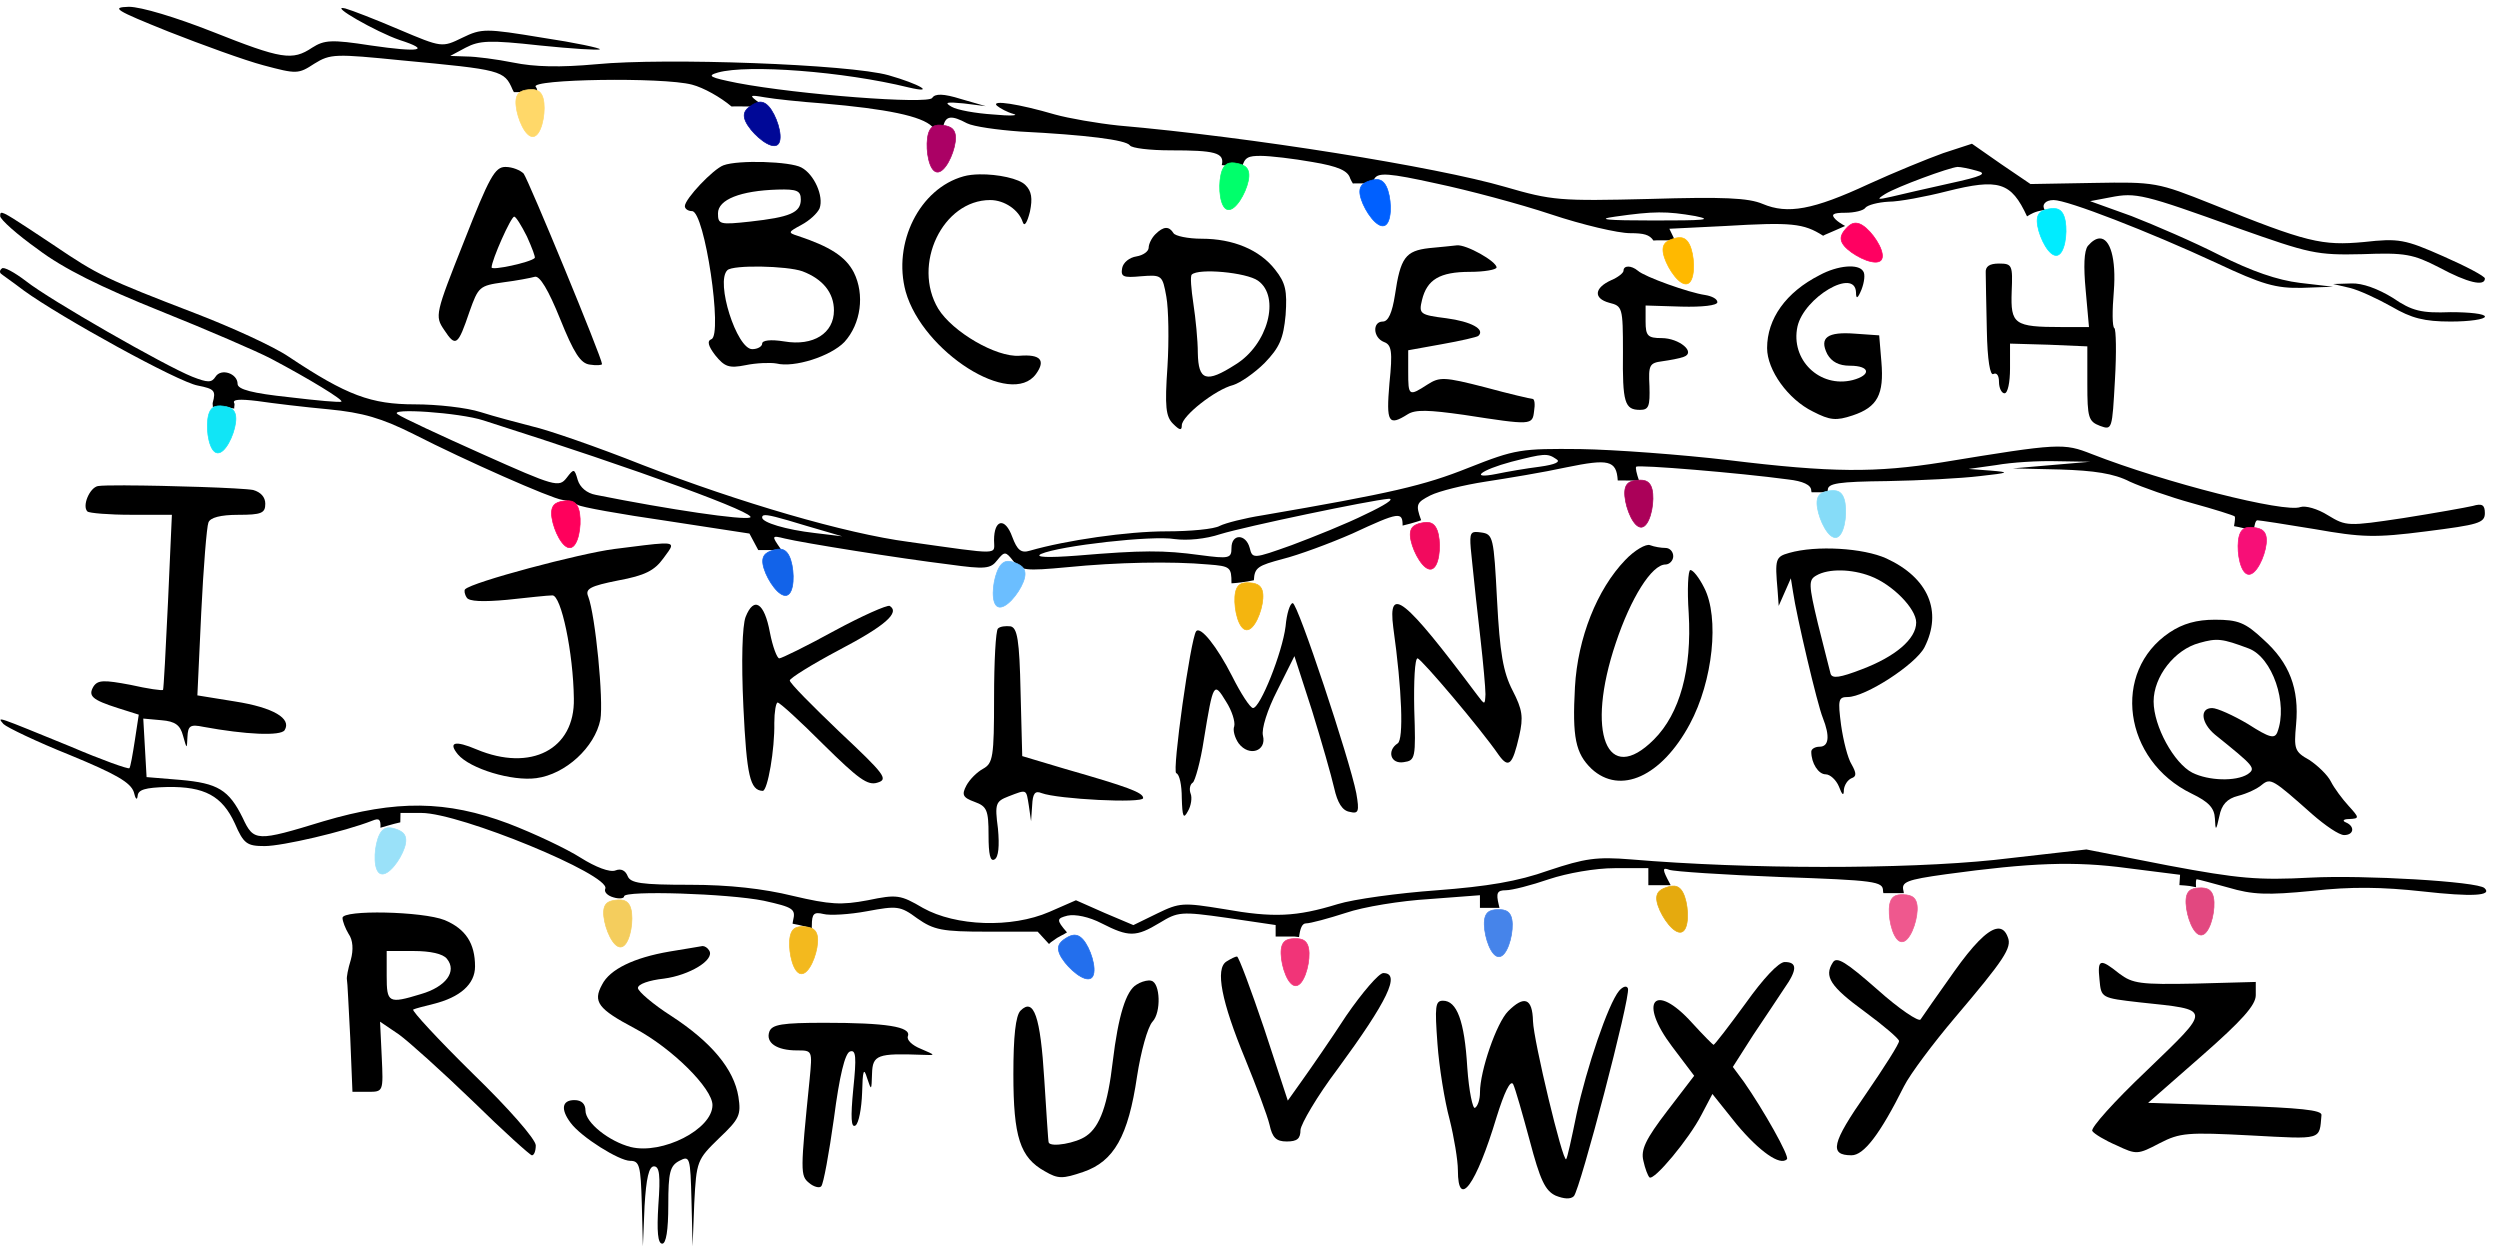 <?xml version="1.0" encoding="UTF-8" standalone="no"?>
<!-- Created with Inkscape (http://www.inkscape.org/) -->

<svg
   width="203.743mm"
   height="101.581mm"
   viewBox="0 0 203.743 101.581"
   version="1.1"
   id="svg5"
   inkscape:version="1.1 (c4e8f9e, 2021-05-24)"
   sodipodi:docname="light-wall-with-lights.svg"
   xmlns:inkscape="http://www.inkscape.org/namespaces/inkscape"
   xmlns:sodipodi="http://sodipodi.sourceforge.net/DTD/sodipodi-0.dtd"
   xmlns="http://www.w3.org/2000/svg"
   xmlns:svg="http://www.w3.org/2000/svg">
  <sodipodi:namedview
     id="namedview7"
     pagecolor="#ffffff"
     bordercolor="#666666"
     borderopacity="1.0"
     inkscape:pageshadow="2"
     inkscape:pageopacity="0.0"
     inkscape:pagecheckerboard="0"
     inkscape:document-units="mm"
     showgrid="false"
     inkscape:zoom="4.7589793"
     inkscape:cx="606.95788"
     inkscape:cy="316.7696"
     inkscape:window-width="1920"
     inkscape:window-height="1035"
     inkscape:window-x="1920"
     inkscape:window-y="23"
     inkscape:window-maximized="0"
     inkscape:current-layer="layer1"
     fit-margin-top="0"
     fit-margin-left="0"
     fit-margin-right="0"
     fit-margin-bottom="0" />
  <defs
     id="defs2" />
  <g
     inkscape:label="Layer 1"
     inkscape:groupmode="layer"
     id="layer1"
     transform="translate(3.857,-71.301)">
    <g
       transform="matrix(0.045,0,0,-0.045,-3.843,172.656)"
       fill="#000000"
       stroke="none"
       id="g197">
      <path
         id="path125"
         style="stroke-width:0.189"
         transform="matrix(5.283,0,0,-5.283,76.708,3447.048)"
         d="m 29.584,228.473 c -6.246,0.189 -4.733,1.136 13.627,8.518 11.546,4.543 26.121,9.843 32.557,11.547 11.357,3.029 11.925,3.028 17.414,-0.568 5.489,-3.407 7.194,-3.406 29.908,-1.135 34.26,3.218 35.206,3.406 38.045,10.031 0.175,0.364 0.296,0.545 0.455,0.861 1.184,-0.019 2.368,-0.026 3.553,-0.025 1.441,6.1e-4 2.882,0.01 4.322,0.019 0.18,-0.624 0.107,-1.232 -0.381,-1.801 -2.271,-2.65 43.536,-3.408 53.568,-0.758 3.992,1.041 9.792,4.31 13.518,7.473 0.676,-0.011 1.353,-0.016 2.029,-0.016 1.229,8.7e-4 2.459,0.015 3.688,0.023 1.214,-0.002 2.427,-0.005 3.641,-0.004 0.249,8.5e-4 0.499,3.4e-4 0.748,0 0.146,3e-5 0.291,2e-5 0.438,0 0.181,-2e-5 0.362,0 0.543,0 -0.538,-0.424 -0.915,-0.783 -1.512,-1.23 -3.596,-2.65 -3.597,-2.839 1.893,-1.893 3.218,0.568 12.114,1.514 19.875,2.082 21.957,1.893 33.882,4.352 37.479,7.949 0.351,0.329 0.549,0.488 0.828,0.74 h 2.77 c 0.061,-0.253 0.122,-0.411 0.188,-0.74 0.757,-3.786 2.839,-3.974 8.139,-1.135 2.271,1.136 10.411,2.27 18.361,2.838 22.335,1.136 36.152,2.84 37.477,4.732 0.568,0.946 6.815,1.703 14.008,1.703 15.004,0 18.544,0.745 17.496,5.059 0.554,0.041 1.107,0.092 1.66,0.145 1.969,0.188 3.34,0.328 5.262,0.676 0.897,-3.556 2.196,-3.984 6.436,-3.984 3.218,0 11.166,0.946 17.602,2.082 9.086,1.514 12.303,3.028 13.061,5.678 0.259,0.647 0.597,1.173 0.922,1.715 0.182,-0.028 0.378,-0.045 0.59,-0.045 h 6.346 c -0.046,-0.456 0.06,-0.982 0.473,-1.67 1.325,-2.082 4.921,-1.893 21.199,1.703 10.789,2.271 28.582,7.003 39.371,10.6 10.789,3.596 22.902,6.436 27.066,6.436 4.673,0 6.631,0.493 7.982,2.523 0.323,-0.036 0.661,-0.06 1.021,-0.06 h 5.684 0.672 l -1.92,-3.977 19.117,-0.945 c 22.702,-1.345 26.874,-0.955 33.596,3.342 0.169,-0.119 0.369,-0.228 0.604,-0.322 2.343,-0.944 4.617,-2.051 6.945,-3.029 -1.324,-0.713 -2.546,-1.521 -3.287,-2.262 -1.704,-1.704 -0.947,-2.271 3.406,-2.271 3.029,0 6.247,-0.759 6.814,-1.705 0.757,-0.946 4.353,-1.893 7.949,-2.082 3.596,0 12.682,-1.703 20.064,-3.596 17.717,-4.429 21.945,-3.192 27.408,8.623 0.697,-0.419 1.393,-0.865 2.145,-1.184 0.501,-0.212 1.013,-0.401 1.537,-0.547 0.575,-0.16 1.164,-0.269 1.754,-0.367 0.247,-0.041 0.441,-0.068 0.639,-0.096 -1.127,-1.666 0.078,-3.4 3.049,-3.4 4.732,0 32.556,10.789 55.838,21.578 15.71,7.382 20.254,8.707 29.34,8.518 l 10.6,-0.379 -11.357,-1.324 c -7.761,-0.946 -16.467,-3.976 -27.445,-9.465 -8.896,-4.543 -22.525,-10.411 -30.285,-13.439 l -14.197,-5.111 7.004,-1.324 c 8.707,-1.704 11.168,-1.136 43.725,10.6 24.607,8.707 26.877,9.275 42.588,8.896 14.764,-0.568 17.414,1.9e-4 26.311,4.543 9.843,5.3 15.711,6.624 15.711,3.785 0,-0.757 -6.437,-4.163 -14.197,-7.57 -13.25,-5.868 -15.331,-6.247 -27.256,-4.922 -14.385,1.325 -19.496,0.189 -52.242,-13.061 -18.55,-7.382 -19.306,-7.572 -40.506,-7.193 l -21.578,0.379 -10.033,-6.814 -10.031,-7.002 -9.842,3.217 c -5.3,1.893 -16.848,6.625 -25.555,10.6 -19.118,8.896 -27.824,10.411 -36.342,6.814 -4.921,-2.082 -13.439,-2.46 -38.803,-1.703 -30.853,0.757 -33.314,0.568 -49.592,-4.164 -23.471,-6.814 -86.881,-17.037 -132.498,-21.012 -7.193,-0.757 -17.036,-2.46 -21.768,-3.785 -12.303,-3.596 -21.957,-5.109 -19.875,-3.027 1.136,0.946 3.598,2.27 5.68,2.838 2.082,0.568 -1.136,0.757 -7.004,0.189 -5.868,-0.379 -12.304,-1.515 -14.197,-2.65 -2.65,-1.514 -1.702,-1.703 4.166,-1.135 l 7.57,0.945 -8.518,-2.459 c -6.057,-1.893 -8.895,-1.893 -9.842,-0.379 -1.325,2.271 -45.997,-1.136 -66.818,-5.111 -9.464,-1.893 -10.6,-2.46 -6.625,-3.596 10.221,-2.839 42.967,-0.38 65.303,5.109 9.653,2.271 3.785,-1.136 -6.814,-4.164 -13.439,-3.786 -76.658,-6.057 -100.129,-3.785 -12.493,1.136 -21.2,0.946 -28.582,-0.568 -5.678,-1.136 -12.872,-2.082 -16.09,-2.082 l -5.488,-0.189 5.299,-2.838 c 4.732,-2.461 8.141,-2.651 25.365,-0.758 10.978,1.136 20.252,1.703 20.631,1.324 0.379,-0.379 -8.329,-2.271 -19.686,-3.975 -19.496,-3.218 -20.82,-3.218 -27.445,0 -7.003,3.407 -7.004,3.408 -21.768,-2.838 -7.95,-3.407 -16.279,-6.626 -18.361,-7.193 -6.246,-1.514 10.79,8.139 18.551,10.789 11.168,3.596 7.002,4.353 -9.844,1.893 -13.439,-2.082 -15.898,-1.892 -20.062,0.758 -6.814,4.543 -10.412,3.974 -34.262,-5.49 -12.493,-4.921 -24.416,-8.518 -28.58,-8.518 z m 626.902,54.893 c 1.136,0 3.975,0.567 6.625,1.324 3.786,0.946 1.894,1.893 -9.463,4.354 -7.761,1.704 -16.657,3.786 -19.875,4.543 -4.921,1.136 -5.111,0.948 -2.082,-0.945 3.975,-2.461 21.956,-9.086 24.795,-9.275 z m -102.354,15.592 c 3.975,-0.024 7.524,0.402 12.445,1.254 6.436,1.325 2.838,1.514 -14.197,1.514 -16.278,0 -20.064,-0.378 -13.25,-1.324 6.625,-0.946 11.027,-1.42 15.002,-1.443 z" />
      <path
         d="m 1310,1953 c -19,-7 -70,-61 -70,-74 0,-5 6,-9 13,-9 23,0 56,-225 35,-232 -8,-3 -6,-12 7,-29 17,-21 25,-24 55,-18 19,4 45,5 56,3 32,-8 98,13 123,39 30,33 37,86 17,126 -15,29 -44,47 -101,66 -19,6 -18,7 6,20 15,8 29,21 33,30 8,22 -10,62 -33,74 -20,11 -114,14 -141,4 z m 140,-62 c 0,-24 -20,-32 -92,-40 -55,-6 -58,-5 -58,15 0,25 41,41 108,43 35,1 42,-2 42,-18 z m 3,-130 c 37,-14 57,-39 57,-71 0,-41 -37,-65 -90,-56 -25,4 -40,2 -40,-4 0,-5 -8,-10 -18,-10 -28,0 -67,122 -45,143 10,10 108,8 136,-2 z"
         id="path129" />
      <path
         d="m 840,1815 c -52,-131 -53,-135 -36,-160 21,-32 25,-29 46,33 16,45 18,47 61,53 24,3 50,8 57,10 9,3 25,-24 46,-76 25,-62 37,-81 54,-83 12,-2 22,-1 22,1 0,11 -133,333 -142,345 -6,6 -20,12 -33,12 -19,0 -29,-18 -75,-135 z m 114,9 c 9,-20 16,-38 14,-39 -8,-8 -78,-23 -78,-17 0,13 35,92 41,92 3,0 13,-16 23,-36 z"
         id="path131" />
      <path
         id="path133"
         style="stroke-width:0.189"
         transform="matrix(5.283,0,0,-5.283,76.708,3447.048)"
         d="m 321.246,285.912 c -2.05,0.033 -3.953,0.244 -5.467,0.67 -15.143,4.164 -24.418,22.904 -19.875,39.561 5.868,20.632 36.152,39.939 44.67,28.203 3.407,-4.732 1.515,-6.814 -5.678,-6.246 -7.95,0.568 -22.903,-8.14 -27.824,-16.09 -9.086,-15.143 1.513,-37.287 17.791,-37.287 4.921,0 9.843,3.406 11.168,7.57 0.568,1.704 1.515,0.19 2.461,-3.596 0.946,-4.543 0.568,-7.004 -1.514,-9.086 -2.129,-2.271 -9.584,-3.797 -15.732,-3.699 z" />
      <path
         id="path135"
         style="stroke-width:0.189"
         transform="matrix(5.283,0,0,-5.283,76.708,3447.048)"
         d="m -14.209,299.113 c -0.299,0.115 -0.311,0.53 -0.311,1.098 0,1.136 5.678,6.247 12.871,11.357 8.707,6.625 21.768,13.06 42.021,21.199 16.089,6.436 33.123,13.818 37.855,16.279 13.25,7.003 24.986,14.196 24.229,14.764 -0.379,0.379 -8.518,-0.38 -17.982,-1.516 -12.493,-1.325 -17.604,-2.648 -17.604,-4.541 0,-3.596 -5.677,-5.489 -7.57,-2.461 -1.325,2.082 -2.649,2.082 -7.949,0 -9.464,-3.786 -48.835,-26.31 -56.975,-32.746 -3.975,-3.029 -7.76,-5.111 -8.328,-4.354 -0.757,0.568 -0.757,1.325 -0.379,1.703 0.379,0.379 3.974,2.839 7.949,5.867 12.493,9.086 53,31.421 59.625,32.557 5.678,1.136 6.245,1.705 5.109,5.869 -0.116,0.512 0.092,0.913 0.021,1.424 0.355,-0.018 0.48,-0.013 1.23,0.018 0.333,0.065 0.665,0.13 0.998,0.195 0.235,10e-5 0.326,-10e-4 0.676,0.004 0.598,0.009 1.182,0.023 1.781,-0.047 0.457,0.05 0.919,0.063 1.369,0.152 0.155,0.031 0.307,0.078 0.457,0.131 0.156,0.029 0.312,0.058 0.469,0.088 0.077,0.002 0.154,0.005 0.23,0.006 0.048,3e-4 0.096,0.003 0.145,0.004 -0.103,-0.548 0.243,-1.381 0.006,-1.787 -0.757,-1.325 1.703,-1.513 7.949,-0.756 5.111,0.757 16.09,2.083 24.418,2.84 11.736,1.136 18.172,3.028 29.15,8.518 17.793,9.086 46.941,21.956 50.916,22.523 1.893,0.189 4.165,1.135 5.301,1.703 0.946,0.757 14.764,3.219 30.475,5.49 l 28.391,4.354 3.02,5.66 h 6.004 1.529 0.33 c -0.113,-0.173 -0.161,-0.383 -0.281,-0.551 -3.029,-4.353 -3.029,-4.542 1.514,-3.406 6.246,1.514 39.371,6.814 56.406,8.896 12.303,1.704 14.195,1.515 16.467,-1.514 2.461,-3.029 2.84,-3.03 5.49,0.377 2.461,3.218 4.163,3.409 18.359,2.084 17.225,-1.704 35.775,-2.083 48.457,-0.947 7.571,0.568 7.949,0.946 7.949,6.436 v 0.008 c 0.176,-10e-4 0.351,-0.005 0.527,-0.016 0.918,-0.055 1.831,-0.164 2.744,-0.277 1.565,-0.195 2.892,-0.418 4.406,-0.74 0.214,-4.445 1.497,-5.033 9.926,-7.303 5.3,-1.325 16.089,-5.3 23.85,-8.707 16.162,-7.517 17.199,-7.544 17.213,-2.729 1.791,-0.432 3.577,-0.905 5.328,-1.475 0.347,-0.113 0.691,-0.236 1.033,-0.363 -1.994,-5.464 -1.577,-6.061 3.115,-8.494 3.029,-1.514 11.546,-3.597 18.928,-4.732 7.382,-1.136 20.064,-3.218 27.824,-4.922 14.253,-2.919 17.11,-2.493 17.521,4.523 0.556,-8.9e-4 1.112,8.3e-4 1.668,-0.002 1.877,-0.004 3.753,6.5e-4 5.629,0.035 -0.823,-2.342 -1.292,-4.423 -0.969,-4.746 0.757,-0.757 35.207,2.082 52.053,4.354 5.111,0.568 7.949,1.894 7.949,3.787 0,0.22 0.082,0.41 0.135,0.611 h 4.166 0.732 c 0.056,0 0.145,-0.035 0.205,-0.039 0.036,-0.003 0.062,0.006 0.062,0.039 v 0.002 c 0.066,-1.9e-4 0.14,-0.002 0.209,-0.002 0.084,-0.26 0.17,-0.521 0.17,-0.801 0,-2.271 3.595,-2.84 20.441,-3.029 11.168,-0.189 25.365,-0.946 31.611,-1.703 10.221,-1.136 10.599,-1.325 3.785,-1.893 l -7.57,-0.568 9.463,-1.324 c 5.3,-0.946 14.576,-1.515 20.822,-1.326 l 11.355,0.189 -13.25,1.137 -13.248,1.135 16.277,0.379 c 11.546,0.379 18.36,1.325 23.85,4.164 4.164,1.893 13.817,5.301 21.389,7.383 7.571,2.082 14.196,4.164 14.574,4.543 0.197,0.296 0.067,1.562 -0.244,3.33 1.012,0.178 2.019,0.389 3.018,0.635 0.665,0.163 1.314,0.379 1.973,0.566 1.403,0.4 1.035,0.287 1.754,0.51 0.231,-2.066 0.611,-3.717 1.262,-3.717 0.757,0 9.464,1.326 19.686,3.029 16.089,2.839 20.631,3.027 38.234,0.756 17.793,-2.271 20.064,-2.839 20.064,-6.246 0,-2.839 -0.946,-3.407 -4.164,-2.461 -2.461,0.568 -13.061,2.461 -23.85,4.164 -18.928,2.839 -19.496,2.84 -25.742,-0.945 -3.596,-2.271 -7.761,-3.408 -9.465,-2.84 -5.3,2.082 -46.374,-8.329 -71.549,-18.172 -9.653,-3.786 -10.978,-3.785 -51.295,2.84 -22.714,3.596 -37.667,3.596 -73.252,-0.758 -16.089,-1.893 -38.993,-3.596 -50.729,-3.785 -20.443,-0.189 -22.146,-6e-5 -38.424,6.436 -15.143,6.057 -26.501,8.708 -70.604,16.279 -6.057,0.946 -12.681,2.649 -14.574,3.596 -1.893,1.136 -10.22,1.893 -18.359,1.893 -13.25,0 -34.261,3.029 -46.754,6.625 -3.029,0.946 -4.353,-0.19 -6.057,-4.732 -2.461,-6.814 -6.246,-6.056 -6.246,1.137 0,5.111 3.027,5.111 -29.34,0.568 -21.578,-2.839 -57.731,-13.439 -91.045,-26.311 -15.71,-6.246 -32.745,-12.114 -37.855,-13.25 -5.111,-1.325 -13.061,-3.408 -17.793,-4.922 -4.732,-1.514 -14.765,-2.65 -22.525,-2.65 -14.953,0 -23.282,-3.028 -43.156,-16.277 C 79.173,344.862 64.6,338.257 52.297,333.525 21.822,321.79 18.984,320.465 3.652,310.055 -9.834,301.111 -13.313,298.767 -14.209,299.113 Z M 123.688,367.158 c 1.946,-0.118 4.962,-0.035 8.346,0.201 6.767,0.473 15.001,1.562 19.07,2.887 54.703,17.414 94.64,32.177 91.422,33.312 -2.461,0.946 -27.255,-2.649 -52.809,-7.76 -3.218,-0.568 -5.489,-2.651 -6.246,-5.111 -1.136,-3.975 -1.326,-3.974 -3.787,-0.756 -2.65,3.407 -3.974,3.027 -28.959,-8.141 -14.385,-6.436 -27.447,-12.491 -28.961,-13.627 -0.899,-0.568 -0.022,-0.887 1.924,-1.006 z m 390.578,14.965 c 2.059,-0.142 3.099,0.332 4.613,1.373 1.704,0.946 -0.191,1.891 -5.68,2.648 -4.543,0.568 -11.167,1.704 -14.764,2.461 -9.464,1.893 -5.489,-1.325 5.111,-4.164 5.584,-1.42 8.66,-2.176 10.719,-2.318 z m -52.74,15 c 2.082,0 -1.514,2.272 -7.949,5.301 -6.436,3.218 -17.792,7.76 -25.363,10.6 -13.25,4.732 -13.44,4.733 -14.387,0.947 -1.325,-4.921 -6.246,-4.921 -6.246,0 0,3.596 -0.757,3.784 -10.789,2.459 -12.493,-1.704 -19.684,-1.703 -42.209,0.189 -10.032,0.757 -14.576,0.569 -12.305,-0.566 6.436,-2.839 38.235,-6.436 45.807,-5.111 4.354,0.568 10.6,4.1e-4 15.711,-1.703 8.707,-2.65 51.106,-11.547 57.73,-12.115 z m -214.307,5.682 c 1.198,-0.346 4.818,0.613 14.613,3.594 l 12.305,3.596 -9.465,-1.135 c -9.843,-1.136 -17.982,-3.597 -17.982,-5.301 0,-0.379 0.13,-0.639 0.529,-0.754 z m 513.453,6.092 c 0.067,0.016 0.132,0.032 0.197,0.055 0.058,0.02 -0.084,-0.024 -0.197,-0.055 z" />
      <path
         d="m 2092,1828 c -7,-7 -12,-18 -12,-24 0,-7 -10,-14 -22,-16 -13,-2 -24,-11 -26,-21 -3,-16 2,-18 34,-15 38,3 39,2 46,-37 4,-22 5,-79 2,-127 -5,-72 -3,-90 10,-103 12,-12 16,-13 16,-3 0,17 61,65 93,73 13,4 39,22 57,40 27,28 34,44 38,87 3,44 0,58 -19,82 -28,36 -76,56 -133,56 -25,0 -48,5 -51,10 -8,13 -18,13 -33,-2 z m 186,-84 c 41,-29 18,-116 -41,-152 -53,-34 -67,-29 -68,21 0,23 -4,63 -8,89 -4,27 -6,50 -3,53 12,12 99,4 120,-11 z"
         id="path137" />
      <path
         id="path139"
         style="stroke-width:0.189"
         transform="matrix(5.283,0,0,-5.283,76.708,3447.048)"
         d="m 705.184,307.881 c -1.198,0.033 -2.558,0.847 -4.025,2.551 -1.325,1.704 -1.515,7.003 -0.758,15.143 l 1.137,12.684 h -9.275 c -16.468,0 -17.603,-0.948 -17.225,-12.115 0.379,-9.086 0.189,-9.652 -4.354,-9.652 -3.218,0 -4.732,0.945 -4.543,3.217 0,1.893 0.19,10.789 0.379,19.686 0.189,10.221 1.136,15.71 2.271,14.953 1.136,-0.568 1.893,0.568 1.893,2.65 0,2.271 0.946,3.975 1.893,3.975 1.136,0 1.893,-3.785 1.893,-8.518 v -8.518 l 13.25,0.379 13.25,0.566 v 12.873 c 0,11.546 0.379,12.87 4.354,14.385 4.164,1.514 4.163,1.324 5.109,-15.711 0.568,-9.464 0.378,-17.414 -0.189,-17.793 -0.757,-0.379 -0.755,-6.057 -0.188,-12.682 0.852,-11.215 -1.278,-18.17 -4.871,-18.072 z" />
      <path
         d="m 2588,1803 c -43,-5 -52,-17 -62,-85 -5,-32 -12,-48 -22,-48 -19,0 -18,-29 2,-37 14,-5 16,-17 10,-75 -6,-71 -2,-78 33,-56 14,9 38,8 102,-1 123,-19 124,-19 127,7 2,12 1,22 -3,22 -3,0 -42,9 -86,21 -74,19 -82,19 -104,5 -34,-22 -35,-21 -35,23 v 39 l 61,11 c 34,6 64,13 66,15 13,12 -13,26 -58,32 -48,6 -50,8 -44,33 9,37 32,51 87,51 26,0 48,4 48,8 0,11 -55,42 -72,40 -7,-1 -30,-3 -50,-5 z"
         id="path141" />
      <path
         id="path143"
         style="stroke-width:0.189"
         transform="matrix(5.283,0,0,-5.283,76.708,3447.048)"
         d="m 543.58,317.531 c -0.946,0 -1.609,0.472 -1.609,1.418 0,0.757 -1.893,2.272 -4.164,3.219 -5.868,2.65 -6.247,6.245 -0.758,7.76 4.543,1.136 4.732,1.516 4.732,16.848 -0.189,17.414 0.569,19.873 5.869,19.873 3.029,0 3.406,-1.325 3.217,-8.139 -0.379,-7.193 2e-5,-7.95 4.354,-8.518 2.65,-0.379 5.869,-0.946 7.383,-1.514 4.353,-1.514 -1.515,-6.436 -7.572,-6.436 -4.732,0 -5.488,-0.758 -5.488,-5.68 V 330.875 l 12.303,0.379 c 7.003,0.189 12.303,-0.38 12.303,-1.516 0,-1.136 -1.893,-2.08 -4.164,-2.459 -5.489,-0.757 -20.82,-6.248 -23.092,-8.33 -1.136,-0.946 -2.366,-1.418 -3.312,-1.418 z" />
      <path
         d="m 3295,1754 c -61,-31 -95,-79 -95,-132 0,-40 38,-93 83,-115 31,-16 42,-17 72,-7 45,15 57,38 52,97 l -4,48 -43,3 c -51,4 -66,-7 -51,-37 8,-14 21,-21 41,-21 37,0 39,-17 5,-26 -60,-15 -113,37 -100,97 12,53 104,107 106,62 0,-13 3,-12 10,5 5,13 7,28 3,33 -8,14 -46,11 -79,-7 z"
         id="path145" />
      <path
         d="m 4255,1731 c 17,-4 51,-20 76,-34 36,-21 59,-27 107,-27 34,0 62,4 62,9 0,5 -28,8 -62,8 -53,-2 -70,2 -105,26 -26,16 -55,27 -75,26 l -33,-1 z"
         id="path147" />
      <path
         id="path149"
         style="stroke-width:0.189"
         transform="matrix(5.283,0,0,-5.283,76.708,3447.048)"
         d="m 28.412,392.523 c -4.791,-0.015 -8.339,0.057 -9.428,0.246 -2.839,0.568 -5.49,6.814 -3.598,8.707 0.568,0.568 7.382,1.137 14.953,1.137 h 14.008 l -1.326,29.717 c -0.757,16.468 -1.514,30.096 -1.703,30.285 -0.189,0.379 -5.3,-0.378 -11.168,-1.703 -9.086,-1.704 -11.167,-1.703 -12.682,0.568 -1.893,3.218 -0.568,4.542 8.328,7.381 l 7.193,2.271 -1.324,8.707 c -0.757,4.921 -1.514,9.276 -1.893,9.654 -0.379,0.379 -9.465,-2.84 -20.064,-7.383 -25.553,-10.411 -25.553,-10.599 -23.092,-7.76 1.136,1.136 11.356,6.057 22.713,10.6 16.089,6.625 20.821,9.464 21.957,12.682 0.568,2.461 1.135,3.028 1.324,1.324 0.189,-2.082 2.462,-2.838 10.223,-3.027 12.682,-0.189 18.738,3.027 23.092,12.492 3.029,7.003 4.164,7.76 10.221,7.76 6.057,0 27.257,-4.921 36.91,-8.707 2.288,-0.942 2.957,-0.512 2.777,2.426 0.87,-0.261 1.743,-0.518 2.617,-0.764 1.427,-0.401 2.786,-0.789 4.195,-1.088 l 0.065,-3.223 h 7.191 c 13.25,0 64.735,21.2 63.031,25.932 -0.568,1.136 0.758,2.459 2.84,3.027 1.893,0.568 3.596,0.378 3.596,-0.379 0,-2.082 35.775,-0.946 47.889,1.516 10.221,2.271 10.98,2.84 10.033,6.814 -0.099,0.395 -0.111,0.708 -0.164,1.059 1.414,0.252 2.817,0.565 4.207,0.924 0.442,0.114 0.88,0.243 1.314,0.383 1.19,0.384 0.522,0.264 1.002,0.344 0.016,0.003 0.028,0.007 0.043,0.01 0.005,-0.371 0.033,-0.577 0.033,-1.016 0,-4.164 0.757,-4.732 3.975,-3.975 2.082,0.568 8.896,0.188 14.953,-0.947 10.221,-1.893 11.357,-1.893 17.225,2.461 5.678,3.975 8.518,4.543 23.85,4.543 h 17.414 l 3.91,4.256 c 0.023,-0.041 0.047,-0.082 0.07,-0.123 0.182,-0.17 0.35,-0.355 0.547,-0.508 0.291,-0.227 0.609,-0.416 0.912,-0.627 0.444,-0.308 0.868,-0.654 1.334,-0.928 0.231,-0.136 0.473,-0.254 0.709,-0.381 0.153,-0.088 0.303,-0.182 0.459,-0.266 0.313,-0.169 0.854,-0.43 1.193,-0.627 0.309,-0.179 0.611,-0.366 0.92,-0.545 -3.804,-4.37 -3.482,-4.79 0.166,-5.742 2.65,-0.568 7.383,0.379 11.736,2.65 9.275,4.732 11.736,4.732 19.875,-0.189 6.246,-3.786 7.192,-3.975 23.092,-1.703 l 16.656,2.461 v 3.953 h 6.521 c 0.505,0.027 1.005,0.096 1.504,0.17 0.377,-2.954 1.024,-4.691 2.385,-4.691 1.514,0 7.761,-1.703 13.629,-3.596 6.057,-2.082 18.929,-4.165 28.582,-4.732 l 17.414,-1.324 v 4.334 h 6.699 c -0.092,-0.382 -0.15,-0.684 -0.264,-1.117 -0.946,-3.975 -0.568,-4.922 2.461,-4.922 2.082,0 8.707,-1.703 14.764,-3.785 6.246,-2.082 15.9,-3.785 22.525,-3.785 h 11.545 v 5.848 h 7.514 0.145 c -0.116,-0.222 -0.151,-0.313 -0.275,-0.549 -2.65,-4.921 -2.65,-5.677 -0.189,-4.73 1.514,0.568 18.549,1.704 38.045,2.461 32.557,1.136 35.207,1.513 35.207,4.73 0,0.304 0.083,0.527 0.123,0.791 h 7.008 c -0.046,-0.266 -0.038,-0.479 -0.127,-0.791 -0.757,-3.029 0.946,-3.785 14.574,-5.678 29.149,-3.975 44.102,-4.543 62.273,-2.082 l 17.982,2.271 -0.23,3.539 c 1.239,0.079 2.673,0.177 3.512,0.301 0.737,0.109 1.469,0.256 2.195,0.424 -0.095,-1.544 -0.085,-2.727 0.268,-2.727 0.379,0 5.3,1.326 10.789,2.84 8.328,2.461 13.25,2.649 28.771,1.135 13.439,-1.514 24.04,-1.325 37.857,0.189 16.846,1.893 24.038,1.515 21.199,-1.135 -2.271,-2.271 -41.454,-4.544 -59.625,-3.598 -17.982,0.946 -24.606,0.379 -48.834,-4.164 l -28.014,-5.488 -31.609,3.596 c -31.043,3.218 -84.042,3.218 -124.549,-0.189 -11.736,-0.946 -15.71,-0.377 -28.203,3.787 -10.6,3.786 -21.01,5.488 -38.424,6.812 -13.06,0.946 -28.394,3.029 -33.883,4.732 -14.196,4.354 -21.957,4.732 -38.992,1.703 -14.007,-2.271 -15.142,-2.27 -22.902,1.516 l -8.139,3.975 -9.844,-4.164 -9.842,-4.354 -9.086,3.975 c -13.06,5.678 -32.178,4.922 -43.346,-1.324 -7.761,-4.543 -8.896,-4.733 -18.928,-2.65 -9.086,1.704 -12.871,1.515 -25.742,-1.514 -10.032,-2.461 -21.768,-3.787 -35.207,-3.787 -16.846,0 -20.442,-0.567 -21.389,-3.027 -0.757,-1.893 -2.271,-2.65 -4.164,-1.893 -1.893,0.757 -6.815,-1.136 -11.926,-4.354 -4.732,-3.029 -15.899,-8.329 -24.795,-11.736 -21.2,-7.95 -38.425,-8.14 -63.41,-0.758 -22.903,7.003 -23.849,7.004 -27.635,-1.135 -4.752,-9.657 -8.535,-11.927 -21.406,-13.062 l -11.562,-0.955 -0.568,-10.031 -0.568,-10.031 6.248,0.566 c 4.732,0.379 6.434,1.704 7.381,5.301 1.325,4.732 1.324,4.732 1.514,0.379 0.189,-3.786 0.947,-4.355 5.49,-3.408 14.385,2.65 26.499,3.219 27.824,1.137 2.461,-3.975 -3.785,-7.762 -17.035,-9.844 l -12.875,-2.084 1.324,-28.393 c 0.757,-15.521 1.893,-29.527 2.461,-30.852 0.568,-1.704 4.164,-2.65 10.221,-2.65 7.95,0 9.275,-0.567 9.275,-3.785 0,-2.271 -1.514,-3.975 -4.164,-4.732 -3.833,-0.71 -29.386,-1.528 -43.76,-1.572 z m 732.26,16.373 c 0.067,0.016 0.132,0.032 0.197,0.055 0.058,0.02 -0.084,-0.024 -0.197,-0.055 z M 247.414,550.027 c 0.006,-0.015 -0.019,0.082 -0.07,0.26 0.033,-0.135 0.064,-0.244 0.07,-0.26 z m 179.854,14.48 c -1.6e-4,0.002 1.5e-4,0.004 0,0.006 h 0.002 c -7.6e-4,-0.002 6.5e-4,-0.004 -0.002,-0.006 z" />
      <path
         id="path155"
         style="stroke-width:0.189"
         transform="matrix(5.283,0,0,-5.283,76.708,3447.048)"
         d="m 491.213,408.512 c -0.169,0.007 -0.325,0.024 -0.467,0.055 -1.704,0.364 -1.49,2.564 -0.639,10.514 0.568,6.057 1.893,17.793 2.84,26.121 0.946,8.328 1.703,16.846 1.703,18.928 -0.189,3.786 -0.19,3.786 -3.029,0 -24.796,-33.124 -30.473,-37.666 -28.58,-22.902 3.029,21.578 3.596,38.425 1.514,39.75 -3.786,2.461 -2.461,7.193 2.082,6.436 3.975,-0.568 4.164,-1.326 3.596,-18.172 -0.189,-9.464 0.19,-17.414 1.137,-17.414 1.325,0.189 21.578,24.039 27.824,33.125 3.407,4.732 4.733,3.407 7.004,-6.436 1.514,-6.625 1.136,-9.086 -2.271,-15.711 -3.218,-6.246 -4.354,-12.872 -5.301,-30.854 -1.136,-21.767 -1.324,-22.713 -5.488,-23.281 -0.781,-0.106 -1.416,-0.179 -1.924,-0.158 z" />
      <path
         id="path157"
         style="stroke-width:0.189"
         transform="matrix(5.283,0,0,-5.283,76.708,3447.048)"
         d="m 212.389,412.473 c -2.86,0.12 -7.979,0.81 -16.426,1.875 -11.736,1.514 -48.836,11.358 -51.107,13.818 -0.379,0.379 -0.189,1.704 0.568,2.84 0.757,1.325 5.49,1.513 13.818,0.756 7.003,-0.757 14.007,-1.514 15.521,-1.514 3.029,-0.189 7.192,19.686 7.381,35.396 0.379,17.414 -14.763,25.175 -33.312,17.414 -7.571,-3.218 -9.843,-2.461 -6.436,1.703 4.164,4.921 18.549,9.274 26.877,8.139 10.032,-1.325 20.064,-10.6 21.957,-20.064 1.136,-6.625 -1.703,-35.773 -4.164,-42.209 -1.136,-2.65 0.757,-3.597 10.221,-5.49 9.275,-1.704 12.493,-3.406 15.521,-7.57 2.839,-3.904 4.347,-5.293 -0.42,-5.094 z" />
      <path
         d="m 2943,1238 c -51,-53 -86,-141 -91,-230 -5,-91 1,-120 30,-148 52,-48 127,-14 178,81 42,78 54,193 26,247 -9,18 -20,32 -25,32 -4,0 -6,-35 -3,-78 6,-102 -16,-182 -63,-229 -85,-85 -124,12 -69,175 27,81 65,142 90,142 7,0 14,7 14,15 0,8 -6,15 -14,15 -8,0 -20,2 -28,5 -7,3 -28,-9 -45,-27 z"
         id="path159" />
      <path
         d="m 3240,1251 c -25,-7 -26,-11 -21,-68 l 2,-28 11,25 11,25 4,-25 c 6,-42 44,-204 54,-228 13,-33 11,-52 -6,-52 -8,0 -15,-4 -15,-9 0,-21 13,-41 26,-41 8,0 19,-10 24,-22 6,-16 9,-18 9,-6 1,9 7,18 14,21 9,3 9,9 0,25 -7,11 -15,43 -19,71 -6,46 -5,51 12,51 32,0 123,59 139,90 33,65 7,126 -69,161 -42,19 -127,24 -176,10 z m 147,-42 c 40,-15 83,-59 83,-84 0,-30 -38,-62 -99,-85 -39,-15 -53,-17 -56,-8 -2,7 -12,48 -23,91 -17,71 -17,79 -3,87 22,13 64,12 98,-1 z"
         id="path161" />
      <path
         d="m 1350,1135 c -6,-16 -8,-79 -4,-163 6,-125 12,-151 35,-152 9,0 22,76 21,123 0,20 3,37 6,37 4,0 41,-34 83,-76 63,-62 80,-75 98,-69 20,6 13,15 -69,92 -49,47 -90,88 -90,93 0,4 40,29 89,55 84,44 111,68 92,80 -5,2 -50,-18 -100,-45 -51,-28 -96,-50 -100,-50 -4,0 -12,21 -17,47 -10,54 -29,66 -44,28 z"
         id="path165" />
      <path
         id="path167"
         style="stroke-width:0.189"
         transform="matrix(5.283,0,0,-5.283,76.708,3447.048)"
         d="m 428.59,432.898 c -0.946,0 -2.08,3.596 -2.459,7.949 -1.136,9.086 -8.707,28.014 -11.168,28.014 -0.946,0 -4.165,-4.921 -7.193,-10.979 -5.111,-10.032 -10.788,-17.225 -12.303,-15.332 -1.893,2.461 -8.329,48.268 -6.814,48.646 1.136,0.379 1.893,4.164 1.893,8.518 0.189,6.436 0.568,7.382 2.082,4.543 1.136,-1.893 1.515,-4.732 0.947,-6.057 -0.568,-1.514 -0.191,-3.219 0.756,-3.787 0.757,-0.568 2.651,-7.192 3.787,-14.764 3.218,-19.685 3.406,-19.875 7.57,-13.061 2.082,3.218 3.218,7.003 2.84,8.518 -0.568,1.325 0.189,3.976 1.514,5.869 3.596,4.732 9.653,2.65 8.328,-2.65 -0.568,-2.271 1.515,-8.897 4.922,-15.521 l 5.867,-11.736 6.057,18.74 c 3.218,10.411 6.626,22.336 7.572,26.5 1.136,5.111 2.838,7.76 5.299,8.139 3.029,0.757 3.407,5e-5 2.271,-6.436 -2.271,-11.546 -20.064,-65.113 -21.768,-65.113 z" />
      <path
         d="m 3929,1107 c -106,-71 -84,-232 40,-292 31,-15 41,-26 42,-45 1,-23 2,-23 8,4 4,21 14,32 34,37 16,4 35,13 43,20 16,13 20,10 91,-53 24,-21 49,-38 58,-38 18,0 20,16 3,23 -7,3 -4,6 6,6 19,1 19,2 -1,24 -11,12 -26,32 -32,44 -6,12 -24,29 -39,39 -27,15 -28,20 -24,64 6,65 -12,112 -59,154 -33,31 -46,36 -88,36 -33,0 -58,-7 -82,-23 z m 143,-29 c 43,-16 72,-100 52,-152 -5,-12 -14,-10 -53,15 -27,16 -56,29 -65,29 -23,0 -20,-27 5,-48 72,-58 75,-61 59,-72 -21,-13 -70,-12 -100,3 -33,17 -70,84 -70,129 0,45 38,94 83,106 32,9 41,8 89,-10 z"
         id="path169" />
      <path
         d="m 1807,1114 c -4,-4 -7,-60 -7,-125 0,-108 -2,-119 -20,-129 -11,-6 -24,-19 -30,-30 -9,-17 -7,-22 15,-30 22,-8 25,-15 25,-60 0,-35 3,-49 11,-44 7,4 9,24 6,56 -6,45 -4,49 19,58 34,13 32,14 37,-17 l 4,-28 2,29 c 1,21 5,27 17,22 29,-11 184,-19 184,-9 0,10 -27,20 -142,53 l -77,23 -3,116 c -2,95 -6,116 -18,119 -9,1 -19,0 -23,-4 z"
         id="path171" />
      <path
         d="m 620,590 c 0,-6 5,-19 11,-29 8,-11 9,-29 4,-47 -5,-16 -8,-32 -7,-36 1,-3 3,-50 6,-105 l 4,-98 h 28 c 28,0 28,0 25,64 l -3,63 34,-23 c 18,-13 78,-67 134,-121 55,-54 104,-98 107,-98 4,0 7,8 7,18 0,11 -50,68 -114,130 -63,62 -111,114 -108,116 4,2 20,6 36,10 49,12 76,36 76,68 0,42 -17,68 -55,84 -40,16 -185,19 -185,4 z m 189,-74 c 19,-23 -2,-51 -47,-64 -59,-18 -62,-16 -62,33 v 45 h 49 c 30,0 53,-5 60,-14 z"
         id="path175" />
      <path
         id="path179"
         style="stroke-width:0.189"
         transform="matrix(5.283,0,0,-5.283,76.708,3447.048)"
         d="m 670.287,544.479 c -0.221,0.015 -0.45,0.052 -0.688,0.111 -3.172,0.793 -7.86,5.57 -14.248,14.561 -5.678,7.95 -10.79,15.331 -11.547,16.467 -0.568,0.946 -7.382,-3.596 -14.764,-10.221 -10.789,-9.464 -14.007,-11.547 -15.332,-9.275 -3.029,4.732 -0.946,8.139 10.979,16.846 6.436,4.732 11.736,9.276 11.736,10.033 0.189,0.757 -5.111,9.084 -11.357,18.17 -11.736,16.846 -12.682,21.01 -4.922,21.01 4.164,0 9.654,-7.003 17.982,-23.66 2.082,-4.164 10.032,-14.764 17.414,-23.471 16.846,-19.875 19.684,-24.038 18.17,-27.635 -0.745,-2.05 -1.878,-3.039 -3.424,-2.936 z" />
      <path
         id="path181"
         style="stroke-width:0.189"
         transform="matrix(5.283,0,0,-5.283,76.708,3447.048)"
         d="m 247.414,550.027 c 0.006,-0.015 -0.019,0.082 -0.07,0.26 0.033,-0.135 0.064,-0.244 0.07,-0.26 z" />
      <path
         d="m 1212,529 c -64,-11 -108,-32 -122,-60 -17,-31 -7,-44 59,-79 68,-36 141,-109 141,-139 0,-44 -91,-90 -148,-76 -39,10 -82,44 -82,66 0,12 -7,19 -20,19 -23,0 -25,-17 -7,-41 19,-26 88,-69 108,-69 17,0 19,-9 21,-77 l 2,-78 3,73 c 3,51 8,72 17,72 10,0 12,-16 8,-70 -3,-48 -1,-70 7,-70 7,0 11,24 11,70 0,59 3,71 20,80 19,10 20,7 22,-72 l 2,-83 3,78 c 4,77 5,79 45,118 37,35 40,42 35,75 -8,50 -49,99 -121,146 -33,21 -61,45 -61,51 0,7 20,14 47,17 46,6 93,34 82,51 -3,5 -8,8 -12,8 -4,-1 -31,-5 -60,-10 z"
         id="path183" />
      <path
         id="path185"
         style="stroke-width:0.189"
         transform="matrix(5.283,0,0,-5.283,76.708,3447.048)"
         d="m 409.473,554.039 c -0.568,0 -2.081,0.757 -3.596,1.703 -3.975,2.461 -1.704,13.819 6.436,33.504 3.786,9.275 7.571,19.306 8.328,22.523 0.946,4.354 2.271,5.68 5.867,5.68 3.596,0 4.732,-0.948 4.732,-3.977 0.189,-2.082 5.678,-11.545 12.682,-20.82 17.225,-23.471 21.768,-32.936 15.711,-32.936 -1.514,0 -7.192,6.626 -12.682,14.576 -5.3,8.139 -12.114,17.98 -14.953,21.955 l -5.111,7.193 -8.139,-24.795 c -4.543,-13.439 -8.708,-24.607 -9.275,-24.607 z" />
      <path
         id="path187"
         style="stroke-width:0.189"
         transform="matrix(5.283,0,0,-5.283,76.708,3447.048)"
         d="m 597.242,555.932 c -2.082,0 -7.382,5.68 -13.439,14.197 -5.678,7.761 -10.6,14.195 -10.979,14.195 -0.189,0 -3.597,-3.408 -7.383,-7.572 -12.871,-14.196 -18.55,-7.381 -6.814,8.141 l 7.572,10.031 -9.275,12.113 c -7.382,9.653 -9.085,13.251 -8.139,17.037 0.568,2.65 1.514,5.11 2.082,5.678 1.514,1.325 13.629,-13.25 17.793,-21.389 l 3.785,-7.193 8.328,10.41 c 7.761,9.275 14.953,14.386 17.225,11.926 0.946,-0.946 -8.139,-17.036 -14.764,-26.5 l -3.785,-5.111 7.004,-10.977 c 3.975,-5.868 8.707,-13.061 10.6,-15.9 4.543,-6.436 4.543,-9.086 0.189,-9.086 z" />
      <path
         d="m 3802,478 c 3,-33 3,-33 73,-41 132,-14 131,-9 12,-124 -58,-55 -102,-104 -98,-109 3,-5 23,-17 44,-26 36,-17 38,-17 78,4 37,19 50,20 165,14 131,-7 124,-9 128,37 1,9 -39,13 -157,17 l -157,5 97,85 c 73,64 98,92 98,110 v 24 l -110,-3 c -99,-2 -113,0 -137,18 -35,28 -40,27 -36,-11 z"
         id="path189" />
      <path
         id="path191"
         style="stroke-width:0.189"
         transform="matrix(5.283,0,0,-5.283,76.708,3447.048)"
         d="m 379.176,562.256 c -1.171,0.053 -2.875,0.584 -4.152,1.436 -3.596,2.082 -6.246,10.6 -8.139,26.311 -1.704,14.764 -4.354,22.337 -9.086,25.555 -3.407,2.461 -12.114,3.973 -12.871,2.27 -0.189,-0.189 -0.757,-10.032 -1.514,-21.578 -1.325,-21.767 -3.596,-28.203 -8.139,-23.66 -1.704,1.704 -2.461,8.896 -2.461,21.768 0,21.578 2.271,28.582 10.789,33.314 4.543,2.65 6.057,2.65 13.25,0.189 10.411,-3.596 15.331,-12.114 18.359,-32.746 1.325,-8.518 3.597,-16.845 5.301,-18.738 3.029,-3.218 2.65,-13.251 -0.379,-14.008 -0.237,-0.095 -0.569,-0.129 -0.959,-0.111 z" />
      <path
         d="m 2932,458 c -20,-24 -59,-140 -77,-223 -9,-44 -17,-81 -19,-82 -6,-6 -59,215 -60,250 -1,42 -16,47 -45,18 -21,-21 -51,-108 -51,-147 0,-13 -4,-25 -9,-28 -4,-3 -11,30 -14,73 -5,85 -19,121 -44,121 -14,0 -15,-10 -10,-78 3,-42 13,-104 22,-137 8,-32 15,-74 15,-92 0,-72 33,-27 70,96 14,45 25,68 30,60 4,-8 17,-54 30,-102 19,-72 28,-91 47,-100 15,-6 27,-7 33,-1 11,11 103,361 98,376 -2,6 -9,4 -16,-4 z"
         id="path193" />
      <path
         d="m 1393,384 c -7,-20 13,-34 50,-34 28,0 28,0 23,-52 -17,-168 -17,-175 -1,-188 8,-7 19,-10 22,-6 4,4 14,59 23,123 10,77 20,118 29,121 11,4 12,-10 6,-68 -5,-52 -4,-71 4,-66 6,4 11,31 12,59 1,41 3,47 9,27 8,-24 8,-23 9,8 1,34 10,37 91,34 25,-1 25,-1 -3,11 -15,6 -26,16 -23,23 6,17 -40,24 -151,24 -77,0 -95,-3 -100,-16 z"
         id="path195" />
    </g>
    <path
       id="path263-9-55-3"
       style="fill:#4684ea;fill-opacity:1;stroke:#4683ea;stroke-width:0.056;stroke-opacity:1"
       d="m 117.107,146.673 c -0.03,-1.061 0.46,-1.225 1.091,-1.243 0.631,-0.018 1.165,0.117 1.196,1.178 0.03,1.061 -0.455,2.646 -1.086,2.664 -0.631,0.018 -1.17,-1.538 -1.201,-2.599 z"
       sodipodi:nodetypes="sssss" />
    <path
       id="path263-9-55-5"
       style="fill:#1263e9;fill-opacity:1;stroke:#1263e9;stroke-width:0.056;stroke-opacity:1"
       d="m 58.409,117.643 c -0.318,-1.013 0.109,-1.304 0.711,-1.494 0.603,-0.189 1.153,-0.204 1.471,0.808 0.318,1.013 0.283,2.67 -0.32,2.859 -0.603,0.189 -1.545,-1.161 -1.863,-2.173 z"
       sodipodi:nodetypes="sssss" />
    <path
       id="path263-9-55-5-2"
       style="fill:#6bbeff;fill-opacity:1;stroke:#6bbeff;stroke-width:0.056;stroke-opacity:1"
       d="m 77.406,117.894 c 0.389,-0.987 0.904,-0.946 1.492,-0.715 0.588,0.232 1.026,0.566 0.636,1.553 -0.389,0.987 -1.458,2.254 -2.046,2.023 -0.588,-0.232 -0.472,-1.874 -0.083,-2.861 z"
       sodipodi:nodetypes="sssss" />
    <path
       id="path263-9-1"
       style="fill:#ab0165;fill-opacity:1;stroke:#ab0165;stroke-width:0.056;stroke-opacity:1"
       d="m 71.727,82.568 c 0.139,-1.052 0.649,-1.136 1.276,-1.053 0.626,0.083 1.132,0.302 0.992,1.354 -0.139,1.052 -0.871,2.539 -1.497,2.456 -0.626,-0.083 -0.91,-1.705 -0.771,-2.757 z"
       sodipodi:nodetypes="sssss" />
    <path
       id="path263-9-1-1"
       style="fill:#ff005c;fill-opacity:1;stroke:#ff005c;stroke-width:0.056;stroke-opacity:1"
       d="m 41.122,113.505 c -0.16,-1.049 0.307,-1.272 0.931,-1.367 0.625,-0.095 1.171,-0.026 1.331,1.023 0.16,1.049 -0.128,2.681 -0.753,2.776 -0.625,0.095 -1.349,-1.383 -1.509,-2.433 z"
       sodipodi:nodetypes="sssss" />
    <path
       id="path263-9-1-5"
       style="fill:#ff0061;fill-opacity:1;stroke:#ff0061;stroke-width:0.056;stroke-opacity:1"
       d="m 146.723,91.617 c -0.798,-0.7 -0.585,-1.171 -0.168,-1.646 0.417,-0.475 0.879,-0.774 1.677,-0.074 0.798,0.7 1.628,2.134 1.211,2.609 -0.417,0.475 -1.923,-0.19 -2.721,-0.89 z"
       sodipodi:nodetypes="sssss" />
    <path
       id="path263-9-1-5-2"
       style="fill:#00ecff;fill-opacity:1;stroke:#00ecff;stroke-width:0.056;stroke-opacity:1"
       d="m 162.207,89.724 c -0.188,-1.045 0.272,-1.28 0.893,-1.392 0.622,-0.112 1.17,-0.058 1.358,0.987 0.188,1.045 -0.055,2.684 -0.677,2.796 -0.622,0.112 -1.387,-1.346 -1.575,-2.39 z"
       sodipodi:nodetypes="sssss" />
    <path
       id="path263-9-5"
       style="fill:#00ff6b;fill-opacity:1;stroke:#00ff6b;stroke-width:0.056;stroke-miterlimit:4;stroke-dasharray:none;stroke-opacity:1"
       d="m 95.636,85.575 c 0.218,-1.039 0.733,-1.084 1.351,-0.954 0.618,0.13 1.106,0.386 0.888,1.425 -0.218,1.039 -1.06,2.466 -1.678,2.337 -0.618,-0.13 -0.779,-1.768 -0.561,-2.807 z"
       sodipodi:nodetypes="sssss" />
    <path
       id="path263-9-55"
       style="fill:#0060ff;fill-opacity:1;stroke:#0060ff;stroke-width:0.056;stroke-opacity:1"
       d="m 107.076,87.532 c -0.325,-1.01 0.1,-1.305 0.701,-1.498 0.601,-0.193 1.152,-0.212 1.477,0.798 0.325,1.01 0.301,2.668 -0.3,2.861 -0.601,0.193 -1.553,-1.15 -1.878,-2.161 z"
       sodipodi:nodetypes="sssss" />
    <path
       id="path263-9-55-9"
       style="fill:#000897;fill-opacity:1;stroke:#000897;stroke-width:0.056;stroke-opacity:1"
       d="m 57.1,81.529 c -0.582,-0.887 -0.252,-1.284 0.276,-1.631 0.528,-0.347 1.054,-0.512 1.636,0.376 0.582,0.887 1.001,2.491 0.473,2.837 -0.528,0.347 -1.803,-0.695 -2.386,-1.582 z"
       sodipodi:nodetypes="sssss" />
    <path
       id="path263-9-8"
       style="fill:#ffb900;fill-opacity:1;stroke:#ffb900;stroke-width:0.056;stroke-opacity:1"
       d="m 131.783,92.266 c -0.325,-1.01 0.1,-1.305 0.701,-1.498 0.601,-0.193 1.152,-0.212 1.477,0.798 0.325,1.01 0.301,2.668 -0.3,2.861 -0.601,0.193 -1.553,-1.15 -1.878,-2.161 z"
       sodipodi:nodetypes="sssss" />
    <path
       id="path263-9-8-1"
       style="fill:#f4b50f;fill-opacity:1;stroke:#f4b50f;stroke-width:0.056;stroke-opacity:1"
       d="m 96.782,119.931 c 0.073,-1.059 0.576,-1.175 1.207,-1.132 0.63,0.043 1.149,0.23 1.076,1.289 -0.073,1.059 -0.709,2.589 -1.34,2.546 -0.63,-0.043 -1.016,-1.644 -0.943,-2.703 z"
       sodipodi:nodetypes="sssss" />
    <path
       id="path263-9-8-2"
       style="fill:#ffd869;fill-opacity:1;stroke:#ffd869;stroke-width:0.056;stroke-miterlimit:4;stroke-dasharray:none;stroke-opacity:1"
       d="m 38.201,79.936 c -0.112,-1.055 0.364,-1.257 0.992,-1.324 0.628,-0.067 1.171,0.027 1.283,1.082 0.112,1.055 -0.249,2.673 -0.877,2.74 -0.628,0.067 -1.286,-1.443 -1.398,-2.498 z"
       sodipodi:nodetypes="sssss" />
    <path
       id="path263-9-1-5-2-7"
       style="fill:#11e5f6;fill-opacity:1;stroke:#11e6f7;stroke-width:0.056;stroke-opacity:1"
       d="m 13.076,105.456 c 0.139,-1.052 0.649,-1.137 1.275,-1.054 0.626,0.083 1.132,0.301 0.993,1.353 -0.139,1.052 -0.87,2.54 -1.496,2.457 -0.626,-0.083 -0.911,-1.704 -0.772,-2.756 z"
       sodipodi:nodetypes="sssss" />
    <path
       id="path263-9-1-1-1"
       style="fill:#f20a5e;fill-opacity:1;stroke:#f20a5e;stroke-width:0.056;stroke-opacity:1"
       d="m 111.133,115.352 c -0.226,-1.037 0.225,-1.289 0.842,-1.424 0.617,-0.135 1.167,-0.101 1.393,0.936 0.226,1.037 0.043,2.684 -0.574,2.819 -0.617,0.135 -1.435,-1.294 -1.661,-2.331 z"
       sodipodi:nodetypes="sssss" />
    <path
       id="path263-9-1-0"
       style="fill:#ab0159;fill-opacity:1;stroke:#ab0159;stroke-width:0.056;stroke-opacity:1"
       d="m 128.563,111.749 c -0.096,-1.057 0.382,-1.252 1.011,-1.309 0.629,-0.057 1.17,0.044 1.267,1.101 0.096,1.057 -0.289,2.669 -0.918,2.726 -0.629,0.057 -1.264,-1.462 -1.361,-2.518 z"
       sodipodi:nodetypes="sssss" />
    <path
       id="path263-9-55-5-2-7"
       style="fill:#86dcf8;fill-opacity:1;stroke:#86dcf8;stroke-width:0.056;stroke-opacity:1"
       d="m 144.256,112.685 c -0.167,-1.048 0.297,-1.274 0.921,-1.374 0.624,-0.1 1.171,-0.034 1.338,1.014 0.167,1.048 -0.109,2.682 -0.733,2.782 -0.624,0.1 -1.359,-1.373 -1.526,-2.422 z"
       sodipodi:nodetypes="sssss" />
    <path
       id="path263-9-1-1-2"
       style="fill:#f70f77;fill-opacity:1;stroke:#f70f77;stroke-width:0.056;stroke-opacity:1"
       d="m 178.561,115.367 c 0.121,-1.054 0.629,-1.147 1.257,-1.075 0.628,0.072 1.137,0.282 1.016,1.336 -0.121,1.054 -0.827,2.554 -1.454,2.482 -0.628,-0.072 -0.94,-1.689 -0.819,-2.743 z"
       sodipodi:nodetypes="sssss" />
    <path
       id="path263-9-55-5-2-7-8"
       style="fill:#9ae1f9;fill-opacity:1;stroke:#9ae1f9;stroke-width:0.056;stroke-opacity:1"
       d="m 26.935,139.663 c 0.333,-1.008 0.849,-0.996 1.449,-0.798 0.6,0.198 1.056,0.507 0.723,1.515 -0.333,1.008 -1.328,2.333 -1.928,2.135 -0.6,-0.198 -0.577,-1.844 -0.245,-2.852 z"
       sodipodi:nodetypes="sssss" />
    <path
       id="path263-9-8-2-5"
       style="fill:#f4cd5d;fill-opacity:1;stroke:#f4cd5c;stroke-width:0.056;stroke-miterlimit:4;stroke-dasharray:none;stroke-opacity:1"
       d="m 45.35,145.981 c -0.112,-1.055 0.364,-1.257 0.992,-1.324 0.628,-0.067 1.171,0.027 1.283,1.082 0.112,1.055 -0.249,2.673 -0.877,2.74 -0.628,0.067 -1.286,-1.443 -1.398,-2.498 z"
       sodipodi:nodetypes="sssss" />
    <path
       id="path263-9-8-1-9"
       style="fill:#f3b91e;fill-opacity:1;stroke:#f3b91e;stroke-width:0.056;stroke-opacity:1"
       d="m 60.494,147.959 c 0.073,-1.059 0.576,-1.175 1.207,-1.132 0.63,0.043 1.149,0.23 1.076,1.289 -0.073,1.059 -0.709,2.589 -1.34,2.546 -0.63,-0.043 -1.016,-1.644 -0.943,-2.703 z"
       sodipodi:nodetypes="sssss" />
    <path
       id="path263-9-55-5-4"
       style="fill:#236fed;fill-opacity:1;stroke:#236fee;stroke-width:0.056;stroke-opacity:1"
       d="m 82.695,149.403 c -0.57,-0.895 -0.234,-1.288 0.299,-1.627 0.533,-0.339 1.061,-0.497 1.631,0.398 0.57,0.895 0.967,2.504 0.434,2.844 -0.533,0.339 -1.793,-0.72 -2.364,-1.615 z"
       sodipodi:nodetypes="sssss" />
    <path
       id="path263-9-1-1-5"
       style="fill:#f13478;fill-opacity:1;stroke:#f13478;stroke-width:0.056;stroke-opacity:1"
       d="m 100.544,149.039 c -0.031,-1.061 0.459,-1.226 1.091,-1.244 0.631,-0.018 1.165,0.117 1.196,1.178 0.031,1.061 -0.454,2.646 -1.085,2.664 -0.631,0.018 -1.171,-1.537 -1.202,-2.598 z"
       sodipodi:nodetypes="sssss" />
    <path
       id="path263-9-8-1-6"
       style="fill:#e5aa0e;fill-opacity:1;stroke:#e5aa0e;stroke-width:0.056;stroke-opacity:1"
       d="m 131.278,145.133 c -0.343,-1.004 0.076,-1.307 0.673,-1.511 0.598,-0.204 1.148,-0.234 1.491,0.771 0.343,1.004 0.35,2.662 -0.247,2.866 -0.598,0.204 -1.574,-1.121 -1.917,-2.126 z"
       sodipodi:nodetypes="sssss" />
    <path
       id="path263-9-1-1-5-3"
       style="fill:#ef588e;fill-opacity:1;stroke:#ee588e;stroke-width:0.056;stroke-opacity:1"
       d="m 150.107,145.382 c 0.042,-1.061 0.542,-1.191 1.173,-1.167 0.631,0.025 1.155,0.196 1.113,1.256 -0.042,1.061 -0.633,2.609 -1.264,2.584 -0.631,-0.025 -1.064,-1.613 -1.022,-2.674 z"
       sodipodi:nodetypes="sssss" />
    <path
       id="path263-9-1-1-5-3-0"
       style="fill:#e24880;fill-opacity:1;stroke:#e24880;stroke-width:0.056;stroke-opacity:1"
       d="m 174.295,144.926 c -0.048,-1.06 0.439,-1.233 1.07,-1.262 0.631,-0.029 1.167,0.098 1.216,1.158 0.048,1.06 -0.41,2.653 -1.041,2.682 -0.631,0.029 -1.196,-1.517 -1.245,-2.578 z"
       sodipodi:nodetypes="sssss" />
  </g>
</svg>
